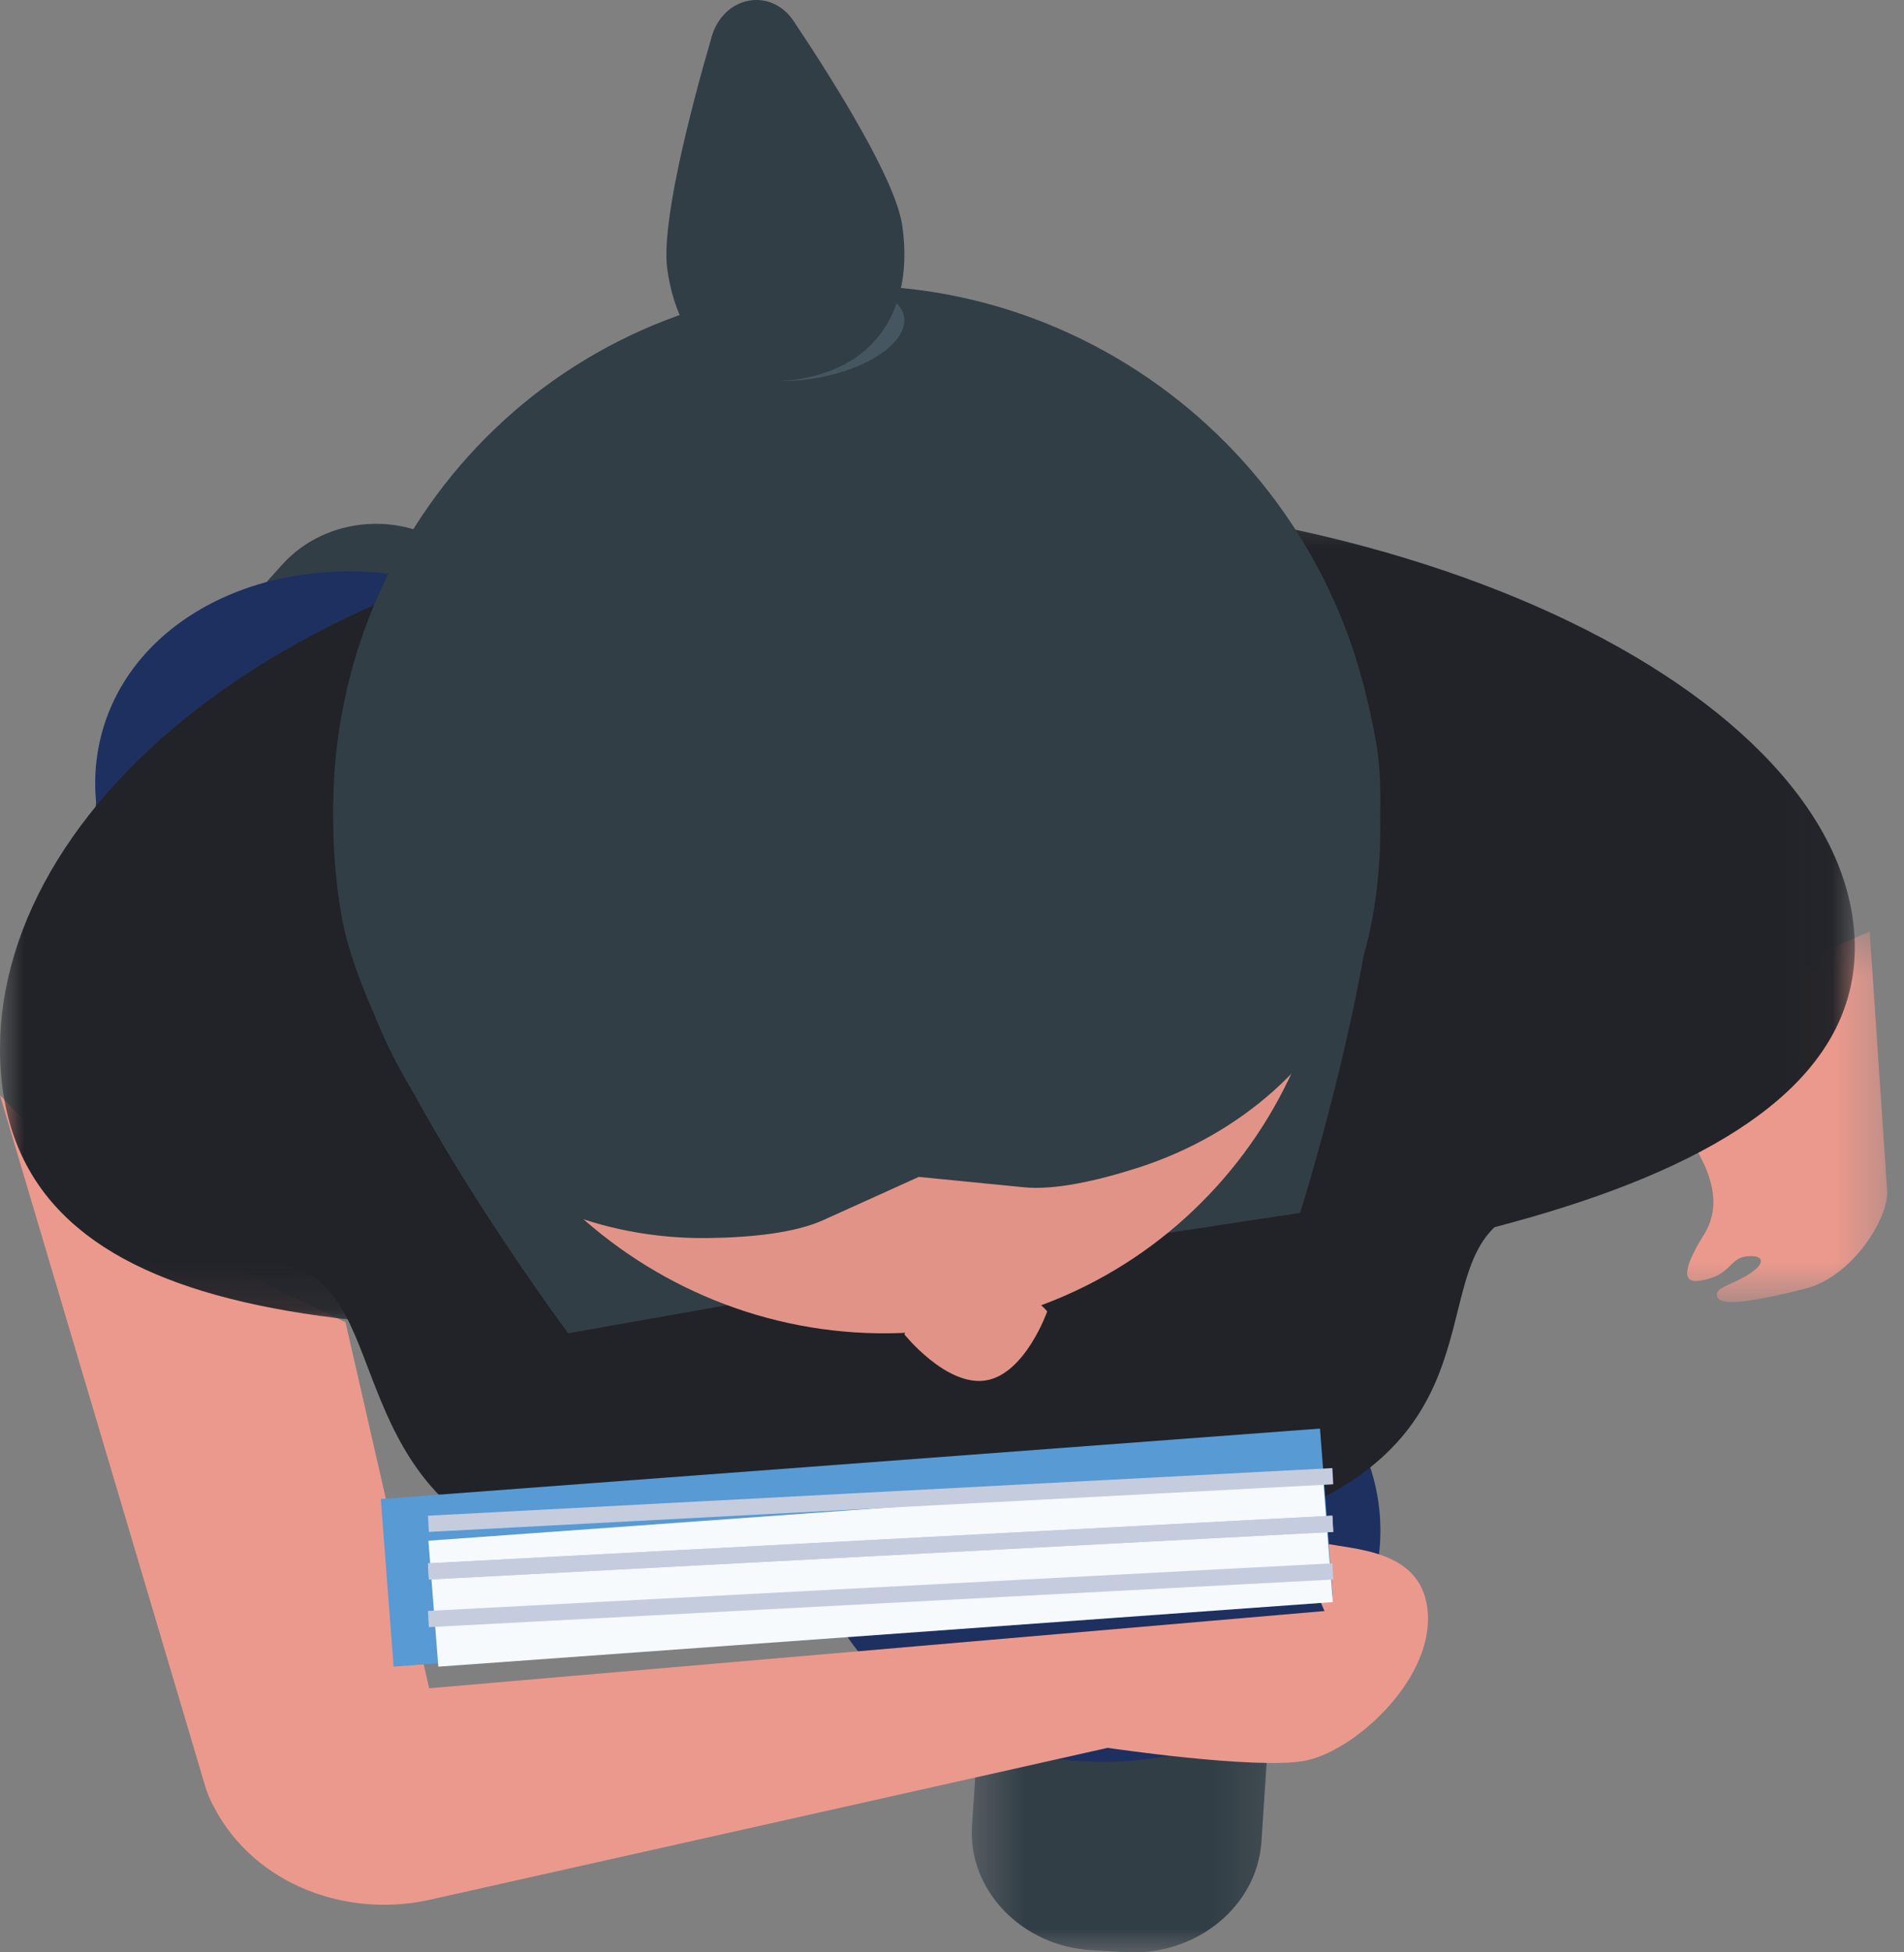 <?xml version="1.0" encoding="UTF-8"?>
<svg width="40px" height="41px" viewBox="0 0 40 41" version="1.1" xmlns="http://www.w3.org/2000/svg" xmlns:xlink="http://www.w3.org/1999/xlink">
    <rect x="0" y="0" width="40" height="41" fill="#808080" stroke="none"/>
    <!-- Generator: Sketch 50.2 (55047) - http://www.bohemiancoding.com/sketch -->
    <title>woman-05</title>
    <desc>Created with Sketch.</desc>
    <defs>
        <polygon id="path-1" points="6.831 10 0.415 10 0.415 0.123 6.831 0.123"></polygon>
        <polygon id="path-3" points="6.647 8.342 6.647 0.56 0.634 0.56 0.634 8.342 6.647 8.342"></polygon>
        <polygon id="path-5" points="0 17.915 0 0.376 38.967 0.376 38.967 17.915"></polygon>
    </defs>
    <g id="Page-1" stroke="none" stroke-width="1" fill="none" fill-rule="evenodd">
        <g id="01-Jobs-Copy" transform="translate(-1020, -713)">
            <g id="01--Hero">
                <g id="illustration" transform="translate(10, 370)">
                    <g id="woman-05" transform="translate(1010, 343)">
                        <g id="Group-3" transform="translate(20, 31)">
                            <mask id="mask-2" fill="white">
                                <use xlink:href="#path-1"></use>
                            </mask>
                            <g id="Clip-2"></g>
                            <path d="M2.941,9.955 L3.649,9.996 C5.126,10.079 6.409,9.037 6.5,7.68 L6.826,2.787 C6.917,1.429 5.783,0.252 4.305,0.169 L3.599,0.128 C2.121,0.045 0.837,1.087 0.746,2.444 L0.42,7.337 C0.33,8.694 1.464,9.872 2.941,9.955" id="Fill-1" fill="#323E46" mask="url(#mask-2)"></path>
                        </g>
                        <path d="M17.007,31.614 C16.847,34.367 19.4,36.772 22.709,36.985 C26.019,37.198 28.832,35.139 28.993,32.386 C29.153,29.633 26.6,27.228 23.291,27.015 C19.981,26.802 17.167,28.861 17.007,31.614" id="Fill-4" fill="#1D305F"></path>
                        <path d="M2.911,19.007 L3.431,19.423 C4.516,20.292 6.156,20.165 7.075,19.139 L10.39,15.437 C11.309,14.411 11.174,12.861 10.089,11.992 L9.569,11.576 C8.484,10.707 6.843,10.836 5.924,11.862 L2.609,15.562 C1.691,16.588 1.826,18.138 2.911,19.007" id="Fill-6" fill="#323E46"></path>
                        <path d="M2.119,15.473 C1.466,18.101 3.57,20.915 6.819,21.76 C10.067,22.603 13.228,21.156 13.881,18.528 C14.534,15.9 12.43,13.084 9.182,12.24 C5.934,11.397 2.772,12.844 2.119,15.473" id="Fill-8" fill="#1D305F"></path>
                        <g id="Group-12" transform="translate(33, 19)">
                            <mask id="mask-4" fill="white">
                                <use xlink:href="#path-3"></use>
                            </mask>
                            <g id="Clip-11"></g>
                            <path d="M6.279,0.56 L0.634,3.043 C0.634,3.043 3.78,5.337 2.809,6.907 C2.553,7.321 2.195,7.971 2.697,7.897 C3.382,7.798 3.312,7.42 3.699,7.383 C4.095,7.346 4.028,7.543 3.869,7.667 C3.451,7.996 2.995,8.012 3.078,8.239 C3.148,8.431 3.817,8.345 4.927,8.062 C5.929,7.806 6.686,6.562 6.646,6.001 L6.279,0.56 Z" id="Fill-10" fill="#EC998D" mask="url(#mask-4)"></path>
                        </g>
                        <path d="M0,23 L2.238,25.352 L7.258,27.766 L9.016,35.454 L27.826,33.832 C27.826,33.832 27.081,32.222 27.76,32.393 C28.397,32.554 29.934,32.504 29.998,33.914 C30.063,35.323 28.422,36.798 27.392,36.98 C26.362,37.162 23.271,36.705 23.271,36.705 L9.131,39.872 C7.339,40.313 5.358,39.603 4.491,37.942 C4.414,37.797 4.354,37.655 4.314,37.521 L0,23 Z" id="Fill-13" fill="#EC998D"></path>
                        <g id="Group-17" transform="translate(0, 10)">
                            <mask id="mask-6" fill="white">
                                <use xlink:href="#path-5"></use>
                            </mask>
                            <g id="Clip-16"></g>
                            <path d="M0.018,12.509 C-0.379,7.277 5.765,1.348 17.286,0.479 C28.806,-0.389 38.557,4.342 38.954,9.575 C39.351,14.807 30.105,16.736 18.584,17.605 C7.064,18.473 0.414,17.742 0.018,12.509" id="Fill-15" fill="#212328" mask="url(#mask-6)"></path>
                        </g>
                        <path d="M6.163,26.617 C8.245,27.211 7.204,31.456 11.51,32.726 C13.588,33.338 15.075,32.76 16.325,32.579 C18.444,32.272 20.567,32.121 22.711,32.127 C23.976,32.131 25.539,32.491 27.495,31.593 C31.549,29.733 29.891,26.349 31.855,25.467 C33.142,24.89 25.546,24.787 21.275,25.504 C19.754,25.758 18.226,25.866 16.683,25.829 C12.345,25.723 4.798,26.227 6.163,26.617" id="Fill-18" fill="#212328"></path>
                        <polygon id="Fill-20" fill="#579AD4" points="8.269 35 28 33.521 27.731 30 8 31.479"></polygon>
                        <polygon id="Fill-22" fill="#F6FAFD" points="9.209 35 28 33.644 27.791 31 9 32.355"></polygon>
                        <path d="M28,31 L9,32" id="Stroke-24" stroke="#C5CCDE" stroke-width="0.341"></path>
                        <path d="M28,32 L9,33" id="Stroke-26" stroke="#C5CCDE" stroke-width="0.341"></path>
                        <path d="M28,32 L9,33" id="Stroke-28" stroke="#C5CCDE" stroke-width="0.341"></path>
                        <path d="M28,33 L9,34" id="Stroke-30" stroke="#C5CCDE" stroke-width="0.341"></path>
                        <path d="M7.169,19.204 C6.64,16.091 7.379,13.073 9,10.709 C10.621,8.345 13.125,6.636 16.127,6.143 C19.13,5.649 22.062,6.464 24.377,8.18 C26.691,9.896 28.387,12.514 28.916,15.627 C29.444,18.741 27.314,25.471 27.314,25.471 C27.314,25.471 22.617,26.174 19.614,26.667 C16.612,27.161 11.937,28 11.937,28 C11.937,28 7.698,22.317 7.169,19.204" id="Fill-32" fill="#313E45"></path>
                        <path d="M19,28.023 C19,28.023 19.262,27.208 20.369,27.029 C21.476,26.851 22,27.54 22,27.54 C22,27.54 21.539,28.855 20.71,28.989 C19.881,29.122 19,28.023 19,28.023" id="Fill-34" fill="#E29388"></path>
                        <path d="M9.139,20.025 C8.251,14.847 11.722,9.966 16.892,9.125 C22.062,8.282 26.974,11.797 27.861,16.975 C28.749,22.152 25.278,27.033 20.108,27.875 C14.938,28.718 10.026,25.203 9.139,20.025" id="Fill-36" fill="#E29388"></path>
                        <path d="M7.234,19.151 C7.51,20.566 8.023,21.91 8.746,23.037 C8.832,23.171 8.933,23.308 9.046,23.447 C10.44,25.159 12.646,26.03 14.881,25.999 C15.795,25.987 16.7,25.891 17.296,25.622 L19.303,24.715 L21.503,24.932 C22.156,24.998 23.044,24.799 23.913,24.521 C26.036,23.837 27.833,22.311 28.582,20.248 C28.643,20.08 28.694,19.918 28.73,19.765 C29.039,18.467 29.078,17.033 28.87,15.608 C28.857,15.517 28.866,15.428 28.851,15.338 C28.593,13.823 28.043,12.431 27.27,11.207 C26.498,9.985 25.502,8.933 24.351,8.101 C23.201,7.27 21.895,6.658 20.503,6.315 C19.11,5.972 17.632,5.899 16.135,6.145 C14.637,6.39 13.264,6.931 12.061,7.698 C10.858,8.465 9.826,9.46 9.015,10.613 C8.203,11.766 7.611,13.078 7.286,14.48 C6.961,15.883 6.904,17.376 7.162,18.889 C7.177,18.98 7.216,19.061 7.234,19.151" id="Fill-38" fill="#313E45"></path>
                        <path d="M15.006,7.345 C14.922,6.826 15.747,6.251 16.848,6.061 C17.95,5.871 18.91,6.137 18.994,6.655 C19.078,7.174 18.253,7.749 17.152,7.939 C16.05,8.129 15.09,7.863 15.006,7.345" id="Fill-40" fill="#455660"></path>
                        <path d="M14.021,5.672 C13.883,4.739 14.465,2.45 14.95,0.774 C15.2,-0.088 16.193,-0.277 16.675,0.445 C17.613,1.851 18.817,3.8 18.954,4.733 C19.182,6.284 18.572,7.623 16.889,7.942 C15.208,8.262 14.248,7.224 14.021,5.672" id="Fill-42" fill="#323E46"></path>
                    </g>
                </g>
            </g>
        </g>
    </g>
</svg>